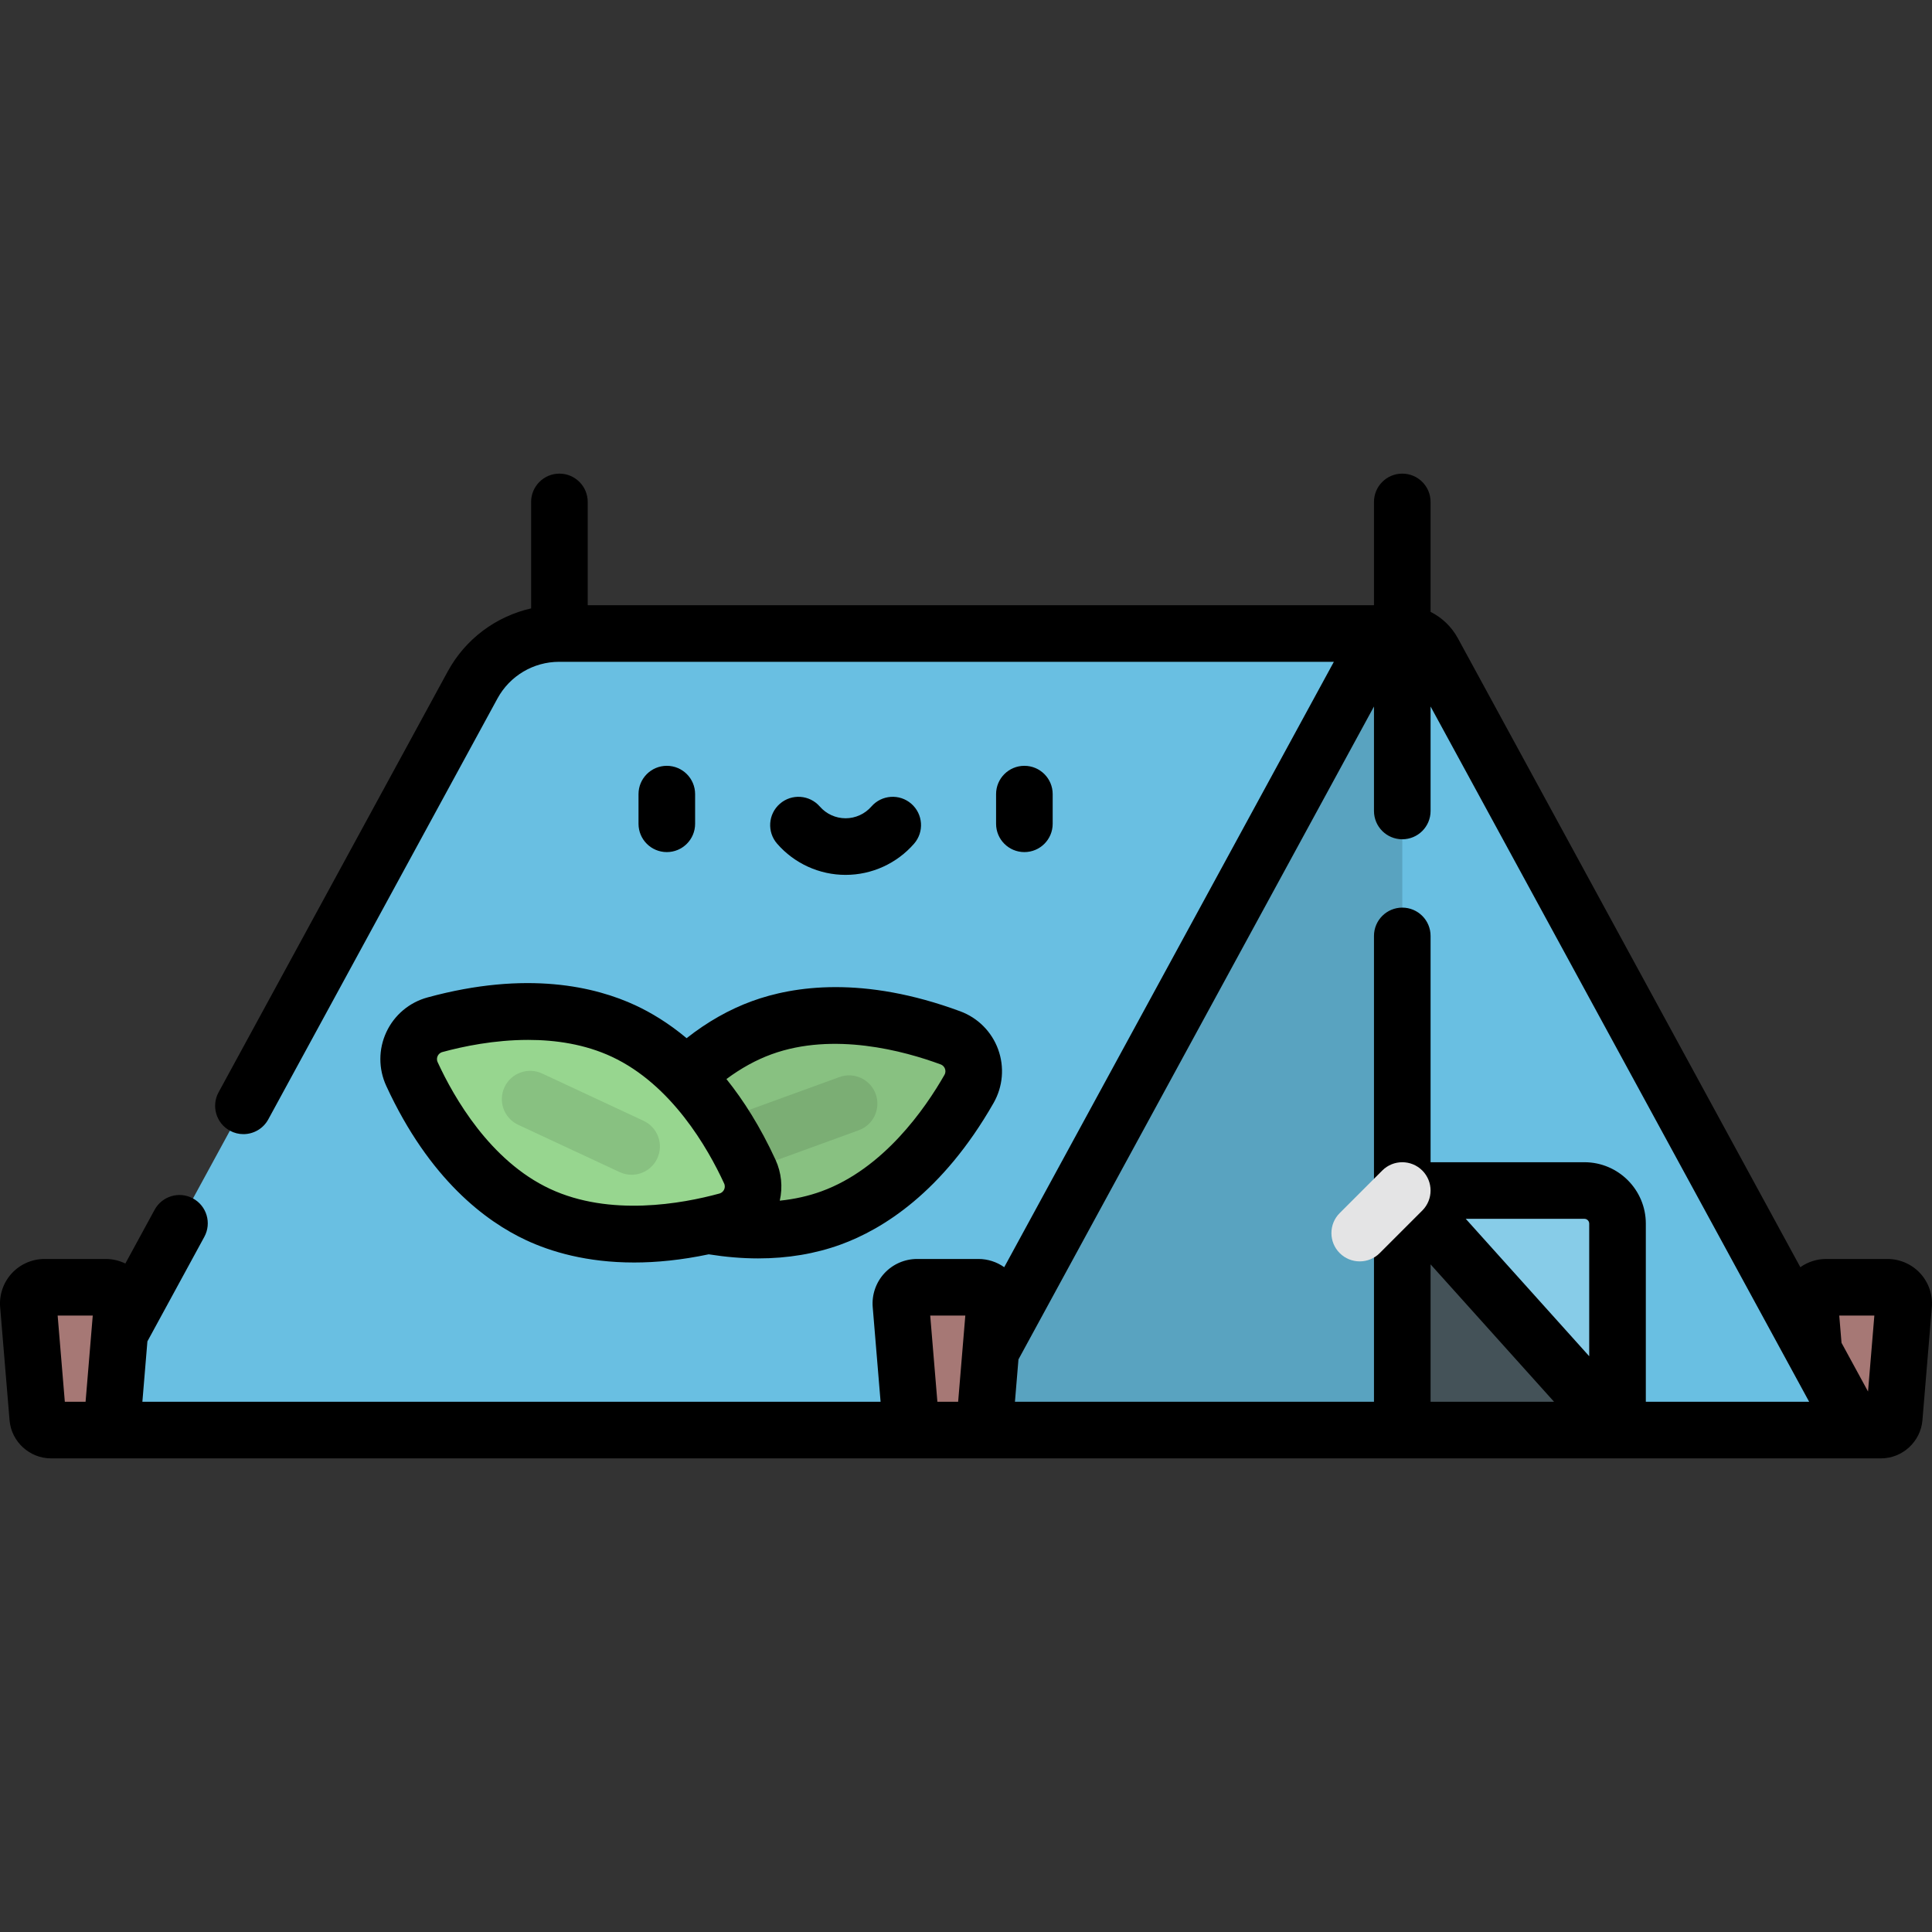 <?xml version="1.0" encoding="iso-8859-1"?>
<!-- Generator: Adobe Illustrator 19.0.0, SVG Export Plug-In . SVG Version: 6.00 Build 0)  -->
<svg version="1.1" id="Capa_1" xmlns="http://www.w3.org/2000/svg" xmlns:xlink="http://www.w3.org/1999/xlink" x="0px" y="0px"
	 viewBox="0 0 512.001 512.001" style="enable-background:new 0 0 512.001 512.001;" xml:space="preserve">
<rect x="0" y="0" width="512.001" height="512.001" fill="#333333" stroke="none"/>
<path style="fill:#A67875;" d="M500.21,341.142h-16.277c-2.51,0-4.483,2.145-4.275,4.646l2.493,29.973
	c0.152,1.821,1.674,3.222,3.502,3.222h12.838c1.828,0,3.35-1.401,3.502-3.222l2.493-29.973
	C504.693,343.287,502.719,341.142,500.21,341.142z"/>
<path style="opacity:0.1;enable-background:new    ;" d="M500.21,341.142h-6.919c2.51,0,4.483,2.145,4.275,4.646l-2.493,29.973
	c-0.152,1.822-1.674,3.223-3.502,3.223h6.919c1.828,0,3.35-1.401,3.501-3.223l2.493-29.973
	C504.693,343.287,502.72,341.142,500.21,341.142z"/>
<g>
	<path style="fill:#69BFE2;" d="M256.674,378.984H17.725l107.523-197.467c4.575-8.402,13.376-13.631,22.942-13.631h223.43
		L256.674,378.984z"/>
	<path style="fill:#69BFE2;" d="M492.071,378.984H251.168L363.48,172.721c3.511-6.448,12.768-6.448,16.279,0L492.071,378.984z"/>
</g>
<path style="opacity:0.15;enable-background:new    ;" d="M363.48,172.721L251.168,378.984H371.62V167.886
	C368.428,167.886,365.236,169.497,363.48,172.721z"/>
<polygon style="fill:#445258;" points="371.62,315.501 371.62,378.984 428.661,378.984 "/>
<path style="opacity:0.2;fill:#FFFFFF;enable-background:new    ;" d="M419.885,315.501H371.62l57.042,63.483v-54.707
	C428.661,319.43,424.732,315.501,419.885,315.501z"/>
<path style="fill:#A67875;" d="M28.068,341.142H11.791c-2.51,0-4.483,2.145-4.275,4.646l2.493,29.973
	c0.151,1.821,1.674,3.222,3.502,3.222h12.838c1.828,0,3.35-1.401,3.502-3.222l2.493-29.973
	C32.552,343.287,30.578,341.142,28.068,341.142z"/>
<path style="opacity:0.1;enable-background:new    ;" d="M28.068,341.142h-6.919c2.51,0,4.483,2.145,4.275,4.646l-2.493,29.973
	c-0.152,1.822-1.674,3.223-3.502,3.223h6.92c1.827,0,3.35-1.401,3.501-3.223l2.493-29.973
	C32.552,343.287,30.578,341.142,28.068,341.142z"/>
<path style="fill:#A67875;" d="M259.307,341.142H243.03c-2.51,0-4.483,2.145-4.275,4.646l2.493,29.973
	c0.152,1.821,1.674,3.222,3.502,3.222h12.838c1.828,0,3.35-1.401,3.502-3.222l2.493-29.973
	C263.79,343.287,261.816,341.142,259.307,341.142z"/>
<path style="opacity:0.1;enable-background:new    ;" d="M259.307,341.142h-6.919c2.51,0,4.483,2.145,4.275,4.646l-2.493,29.973
	c-0.152,1.822-1.674,3.222-3.502,3.222h6.919c1.828,0,3.35-1.401,3.502-3.222l2.493-29.973
	C263.79,343.287,261.816,341.142,259.307,341.142z"/>
<path style="fill:#97D68F;" d="M220.252,322.763c-18.37,6.686-38.439,1.565-49.97-2.694c-5.48-2.024-7.825-8.468-4.928-13.541
	c6.095-10.675,18.177-27.497,36.547-34.183c18.37-6.686,38.439-1.565,49.97,2.694c5.48,2.024,7.825,8.468,4.928,13.541
	C250.704,299.254,238.622,316.077,220.252,322.763z"/>
<path style="opacity:0.1;enable-background:new    ;" d="M220.252,322.763c-18.37,6.686-38.439,1.565-49.97-2.694
	c-5.48-2.024-7.825-8.468-4.928-13.541c6.095-10.675,18.177-27.497,36.547-34.183c18.37-6.686,38.439-1.565,49.97,2.694
	c5.48,2.024,7.825,8.468,4.928,13.541C250.704,299.254,238.622,316.077,220.252,322.763z"/>
<path style="opacity:0.1;enable-background:new    ;" d="M197.136,310.13c-3.064,0-5.94-1.892-7.049-4.936
	c-1.417-3.893,0.591-8.196,4.482-9.613l27.883-10.148c3.893-1.415,8.196,0.591,9.613,4.482c1.417,3.893-0.591,8.196-4.482,9.613
	L199.7,309.676C198.854,309.984,197.988,310.13,197.136,310.13z"/>
<path style="fill:#97D68F;" d="M165.276,273.241c17.717,8.262,28.287,26.073,33.429,37.239c2.444,5.306-0.454,11.521-6.09,13.06
	c-11.858,3.238-32.297,6.59-50.014-1.672s-28.287-26.073-33.429-37.239c-2.444-5.306,0.454-11.521,6.09-13.06
	C127.12,268.331,147.559,264.979,165.276,273.241z"/>
<path style="opacity:0.1;enable-background:new    ;" d="M167.38,311.326c-1.062,0-2.14-0.227-3.165-0.705l-26.893-12.541
	c-3.754-1.75-5.378-6.213-3.627-9.967s6.215-5.378,9.967-3.627l26.893,12.541c3.754,1.75,5.378,6.213,3.627,9.967
	C172.909,309.723,170.204,311.326,167.38,311.326z"/>
<path d="M271.472,225.814c4.143,0,7.5-3.357,7.5-7.5v-7.865c0-4.143-3.357-7.5-7.5-7.5s-7.5,3.357-7.5,7.5v7.865
	C263.972,222.456,267.329,225.814,271.472,225.814z M224.092,231.853c6.954,0,13.568-3.012,18.145-8.263
	c2.722-3.122,2.397-7.859-0.726-10.581c-3.121-2.724-7.86-2.397-10.581,0.726c-1.728,1.981-4.22,3.118-6.838,3.118
	s-5.11-1.137-6.838-3.118c-2.721-3.122-7.459-3.449-10.581-0.726c-3.123,2.722-3.447,7.459-0.726,10.581
	C210.524,228.841,217.138,231.853,224.092,231.853z M508.886,337.449c-2.226-2.419-5.389-3.807-8.676-3.807h-16.278
	c-2.457,0-4.844,0.776-6.823,2.178l-90.763-166.687c-1.67-3.066-4.214-5.47-7.227-6.976v-29.141c0-4.143-3.357-7.5-7.5-7.5
	s-7.5,3.357-7.5,7.5v27.368H155.752v-27.368c0-4.143-3.357-7.5-7.5-7.5s-7.5,3.357-7.5,7.5v28.215
	c-9.307,2.11-17.411,8.104-22.091,16.697L57.925,289.472c-1.98,3.638-0.638,8.193,3,10.174c1.14,0.62,2.368,0.915,3.58,0.914
	c2.658,0,5.233-1.416,6.594-3.914l60.736-111.543c3.264-5.994,9.531-9.718,16.355-9.718h0.042c0.006,0,0.013,0.001,0.019,0.001
	c0.007,0,0.013-0.001,0.019-0.001h205.218L266.13,335.821c-1.979-1.402-4.366-2.179-6.823-2.179H243.03
	c-3.287,0-6.449,1.388-8.675,3.807c-2.227,2.419-3.348,5.686-3.075,8.962l2.086,25.073H37.732l1.332-16.006l15.085-27.702
	c1.98-3.638,0.638-8.192-3-10.174c-3.641-1.982-8.193-0.638-10.174,3l-7.756,14.244c-1.592-0.774-3.349-1.204-5.15-1.204H11.79
	c-3.287,0-6.449,1.388-8.675,3.807c-2.227,2.419-3.348,5.686-3.075,8.962l2.494,29.972c0.471,5.664,5.292,10.102,10.976,10.102
	h244.077h0.001l0,0H498.49c5.684,0,10.505-4.438,10.976-10.101l2.494-29.973C512.233,343.134,511.112,339.867,508.886,337.449z
	 M24.258,352.521c-0.002,0.019-0.003,0.037-0.005,0.055l-1.573,18.907h-5.501l-1.9-22.842h9.302L24.258,352.521z M255.098,357.302
	c-0.002,0.017-0.003,0.034-0.004,0.051l-1.176,14.131h-5.501l-1.899-22.842h9.301L255.098,357.302z M379.119,371.484V335.07
	l32.72,36.414H379.119z M421.161,359.415l-32.72-36.414h31.443c0.704,0,1.276,0.572,1.276,1.275v35.139H421.161z M436.161,371.484
	v-47.207c0-8.975-7.302-16.275-16.276-16.275h-40.766v-59.973c0-4.143-3.357-7.5-7.5-7.5s-7.5,3.357-7.5,7.5v123.455H268.97
	l0.934-11.227l94.215-173.027v27.688c0,4.143,3.357,7.5,7.5,7.5s7.5-3.357,7.5-7.5V187.23l100.328,184.253h-43.286L436.161,371.484
	L436.161,371.484z M495.048,368.766l-7.026-12.904l-0.601-7.219h9.302L495.048,368.766z M184.213,218.314v-7.865
	c0-4.143-3.357-7.5-7.5-7.5s-7.5,3.357-7.5,7.5v7.865c0,4.143,3.357,7.5,7.5,7.5S184.213,222.456,184.213,218.314z M113.286,264.333
	c-4.816,1.315-8.788,4.662-10.896,9.183c-2.108,4.521-2.12,9.714-0.031,14.251c11.447,24.853,26.478,35.958,37.072,40.897
	c6.572,3.065,16.059,5.912,28.617,5.912c5.903,0,12.492-0.638,19.768-2.17c4.498,0.71,8.867,1.085,13.082,1.085
	c7.847,0,15.182-1.229,21.918-3.681c10.984-3.999,26.927-13.753,40.495-37.513c2.476-4.337,2.917-9.513,1.21-14.199
	c-1.706-4.686-5.371-8.366-10.054-10.095c-25.665-9.48-44.148-6.705-55.132-2.707c-6.048,2.201-11.869,5.498-17.374,9.831
	c-4.851-4.054-9.503-6.813-13.517-8.685C157.851,261.502,139.681,257.127,113.286,264.333z M204.467,279.393
	c16.456-5.991,35.135-0.891,44.806,2.683c0.702,0.259,1.016,0.772,1.155,1.155c0.141,0.385,0.23,0.979-0.142,1.63
	c-5.112,8.952-16.146,24.865-32.6,30.854c-3.438,1.252-7.126,2.074-11.039,2.479c0.824-3.61,0.451-7.419-1.13-10.851
	c-4.009-8.708-8.46-15.723-13.006-21.382C196.374,283.094,200.373,280.883,204.467,279.393z M191.894,313.618
	c0.313,0.679,0.172,1.263-0.001,1.634s-0.53,0.854-1.253,1.052c-9.945,2.716-29.001,6.166-44.868-1.233
	c-15.869-7.4-25.475-24.215-29.787-33.578c-0.313-0.681-0.173-1.266,0-1.637s0.531-0.854,1.253-1.052
	c5.487-1.498,13.746-3.22,22.715-3.22c7.286,0,15.042,1.137,22.154,4.453C177.978,287.439,187.581,304.253,191.894,313.618z"/>
<path style="fill:#E4E4E5;" d="M360.341,334.28c-1.919,0-3.839-0.732-5.304-2.196c-2.929-2.93-2.929-7.678,0-10.607l11.278-11.278
	c2.93-2.928,7.678-2.928,10.607,0c2.929,2.93,2.929,7.678,0,10.607l-11.278,11.278C364.18,333.547,362.26,334.28,360.341,334.28z"/>
<g>
</g>
<g>
</g>
<g>
</g>
<g>
</g>
<g>
</g>
<g>
</g>
<g>
</g>
<g>
</g>
<g>
</g>
<g>
</g>
<g>
</g>
<g>
</g>
<g>
</g>
<g>
</g>
<g>
</g>
</svg>
